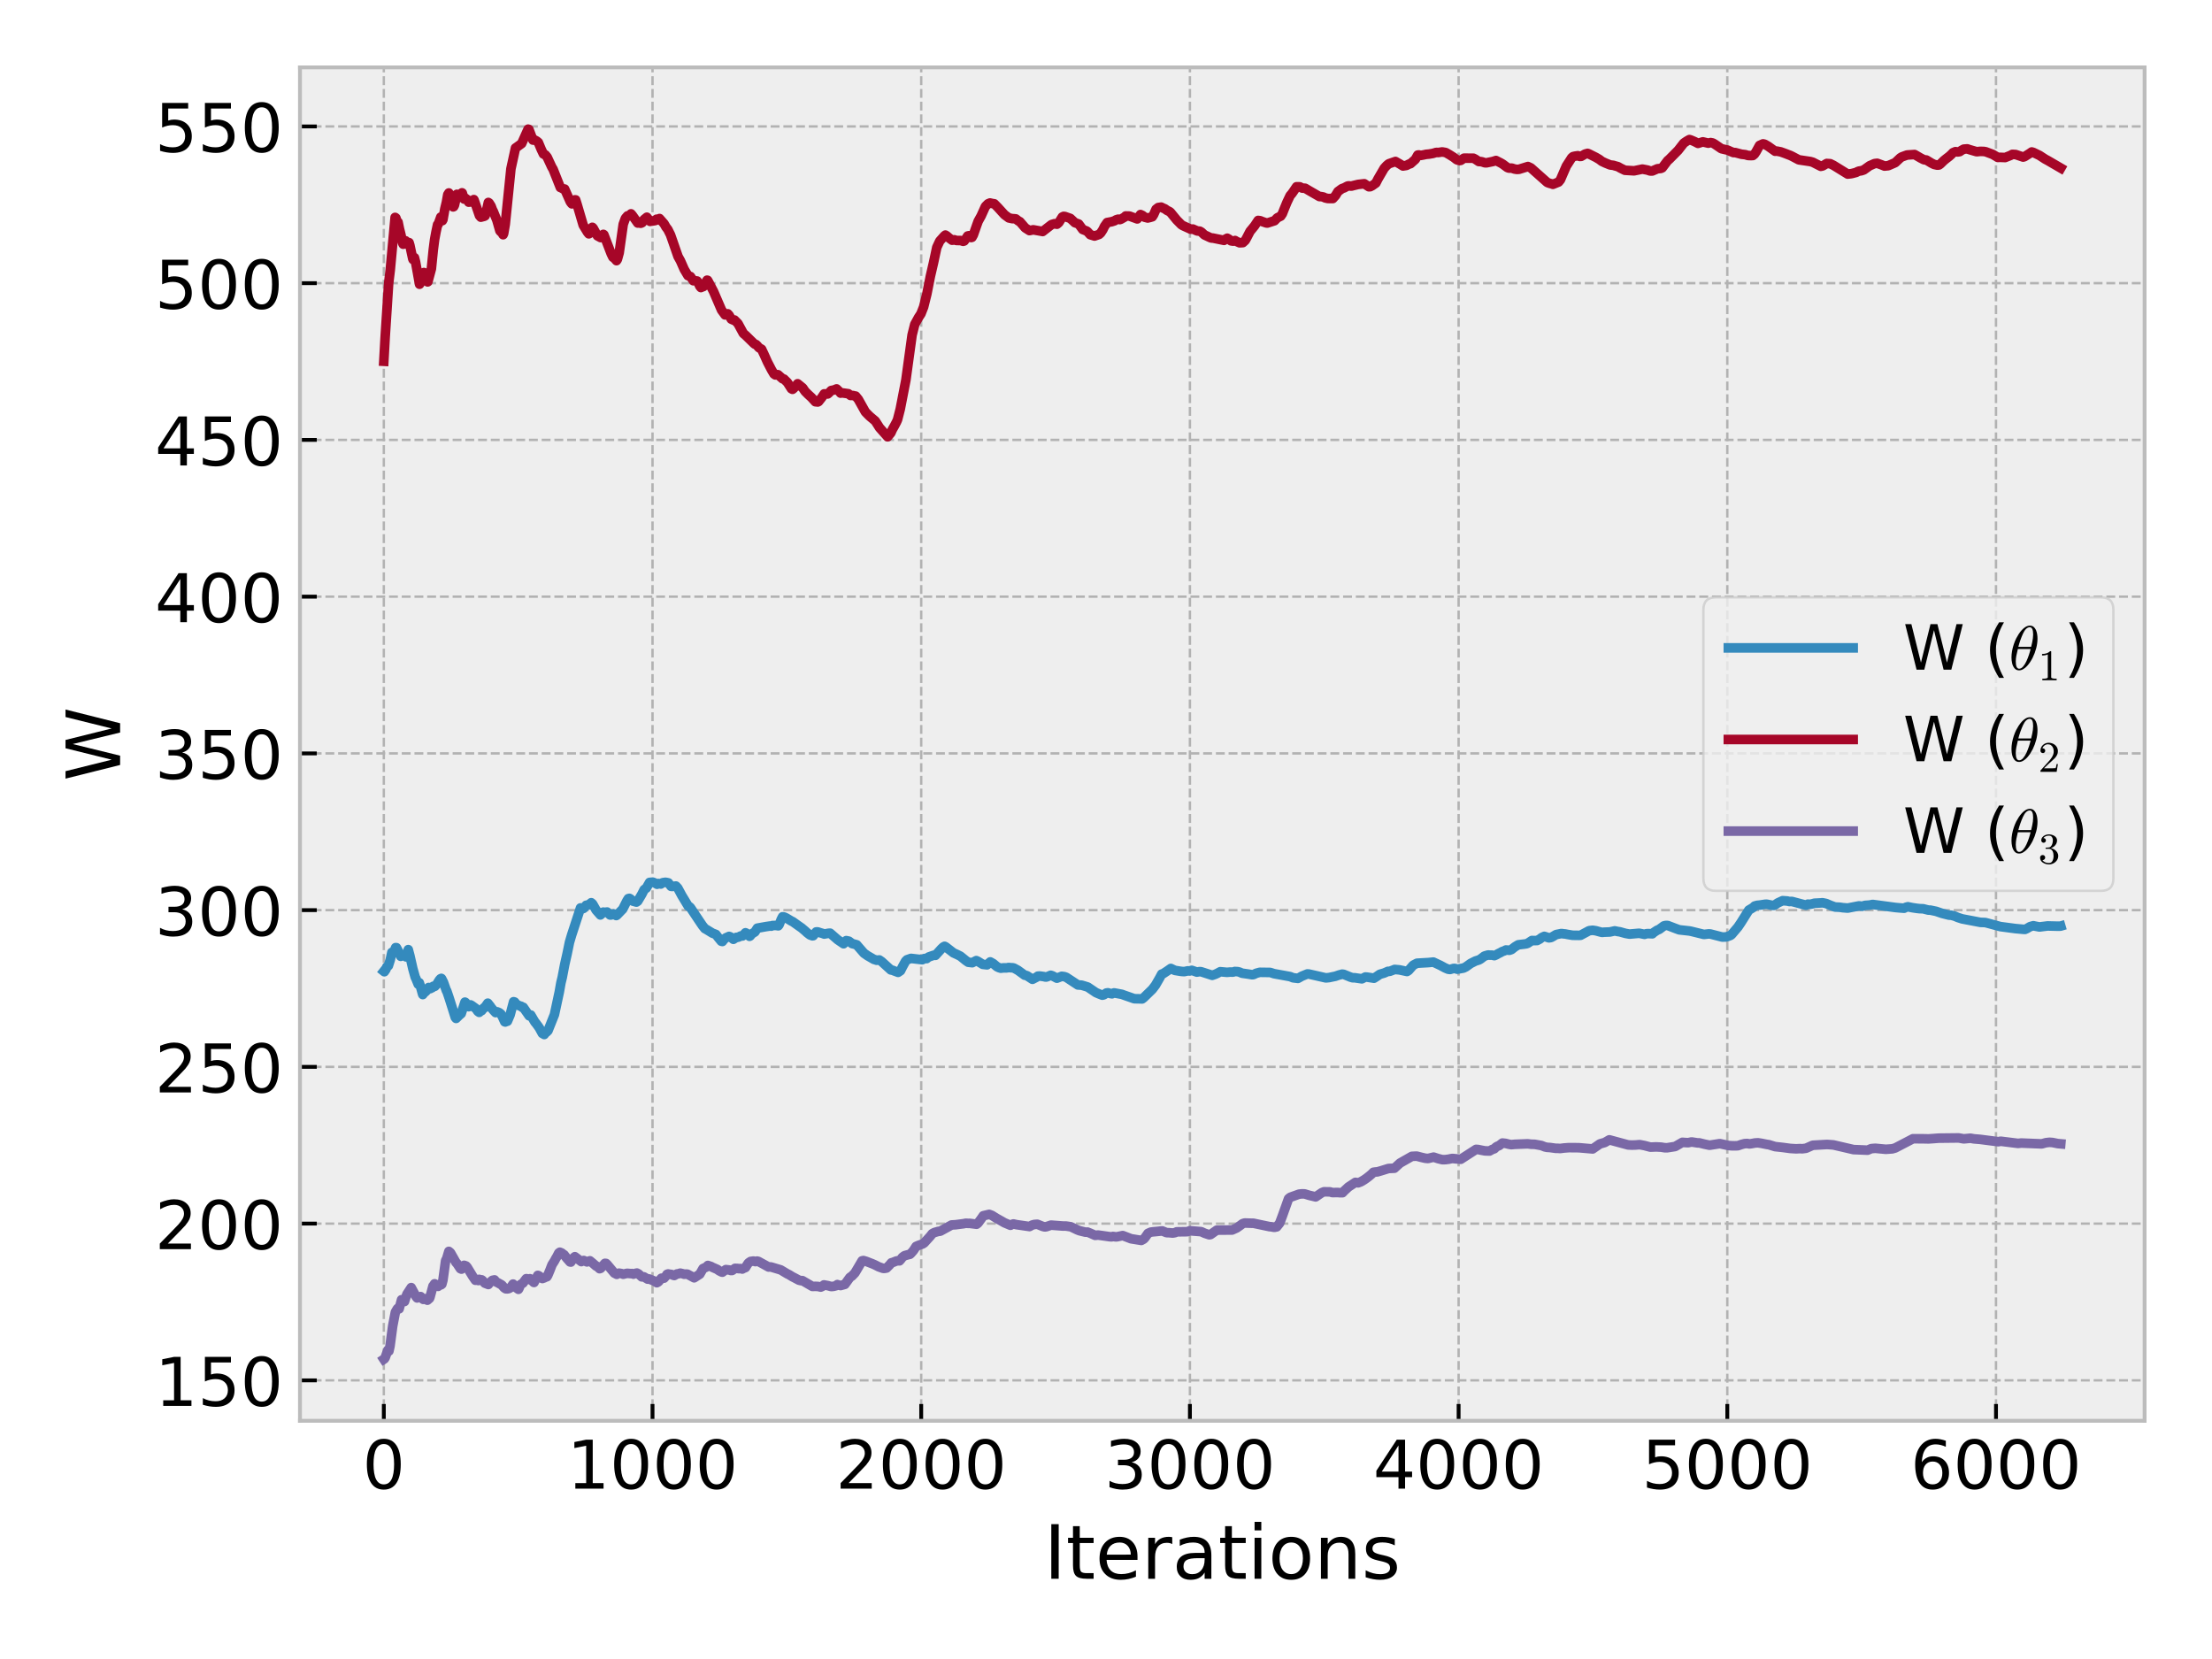 <?xml version="1.0" encoding="utf-8" standalone="no"?>
<!DOCTYPE svg PUBLIC "-//W3C//DTD SVG 1.1//EN"
  "http://www.w3.org/Graphics/SVG/1.1/DTD/svg11.dtd">
<!-- Created with matplotlib (http://matplotlib.org/) -->
<svg height="345.6pt" version="1.1" viewBox="0 0 460.8 345.6" width="460.8pt" xmlns="http://www.w3.org/2000/svg" xmlns:xlink="http://www.w3.org/1999/xlink">
 <defs>
  <style type="text/css">
*{stroke-linecap:butt;stroke-linejoin:round;}
  </style>
 </defs>
 <g id="figure_1">
  <g id="patch_1">
   <path d="M 0 345.6 
L 460.8 345.6 
L 460.8 0 
L 0 0 
z
" style="fill:#ffffff;"/>
  </g>
  <g id="axes_1">
   <g id="patch_2">
    <path d="M 62.49 295.98 
L 446.76 295.98 
L 446.76 14.04 
L 62.49 14.04 
z
" style="fill:#eeeeee;"/>
   </g>
   <g id="matplotlib.axis_1">
    <g id="xtick_1">
     <g id="line2d_1">
      <path clip-path="url(#p3160d2f44e)" d="M 79.957 295.98 
L 79.957 14.04 
" style="fill:none;stroke:#b2b2b2;stroke-dasharray:1.85,0.8;stroke-dashoffset:0;stroke-width:0.5;"/>
     </g>
     <g id="line2d_2">
      <defs>
       <path d="M 0 0 
L 0 -3.5 
" id="maa660be25e" style="stroke:#000000;stroke-width:0.8;"/>
      </defs>
      <g>
       <use style="stroke:#000000;stroke-width:0.8;" x="79.957" xlink:href="#maa660be25e" y="295.98"/>
      </g>
     </g>
     <g id="text_1">
      <!-- 0 -->
      <defs>
       <path d="M 31.781 66.406 
Q 24.172 66.406 20.328 58.906 
Q 16.5 51.422 16.5 36.375 
Q 16.5 21.391 20.328 13.891 
Q 24.172 6.391 31.781 6.391 
Q 39.453 6.391 43.281 13.891 
Q 47.125 21.391 47.125 36.375 
Q 47.125 51.422 43.281 58.906 
Q 39.453 66.406 31.781 66.406 
z
M 31.781 74.219 
Q 44.047 74.219 50.516 64.516 
Q 56.984 54.828 56.984 36.375 
Q 56.984 17.969 50.516 8.266 
Q 44.047 -1.422 31.781 -1.422 
Q 19.531 -1.422 13.062 8.266 
Q 6.594 17.969 6.594 36.375 
Q 6.594 54.828 13.062 64.516 
Q 19.531 74.219 31.781 74.219 
z
" id="DejaVuSans-30"/>
      </defs>
      <g transform="translate(75.503 310.118)scale(0.14 -0.14)">
       <use xlink:href="#DejaVuSans-30"/>
      </g>
     </g>
    </g>
    <g id="xtick_2">
     <g id="line2d_3">
      <path clip-path="url(#p3160d2f44e)" d="M 135.931 295.98 
L 135.931 14.04 
" style="fill:none;stroke:#b2b2b2;stroke-dasharray:1.85,0.8;stroke-dashoffset:0;stroke-width:0.5;"/>
     </g>
     <g id="line2d_4">
      <g>
       <use style="stroke:#000000;stroke-width:0.8;" x="135.931" xlink:href="#maa660be25e" y="295.98"/>
      </g>
     </g>
     <g id="text_2">
      <!-- 1000 -->
      <defs>
       <path d="M 12.406 8.297 
L 28.516 8.297 
L 28.516 63.922 
L 10.984 60.406 
L 10.984 69.391 
L 28.422 72.906 
L 38.281 72.906 
L 38.281 8.297 
L 54.391 8.297 
L 54.391 0 
L 12.406 0 
z
" id="DejaVuSans-31"/>
      </defs>
      <g transform="translate(118.116 310.118)scale(0.14 -0.14)">
       <use xlink:href="#DejaVuSans-31"/>
       <use x="63.623" xlink:href="#DejaVuSans-30"/>
       <use x="127.246" xlink:href="#DejaVuSans-30"/>
       <use x="190.869" xlink:href="#DejaVuSans-30"/>
      </g>
     </g>
    </g>
    <g id="xtick_3">
     <g id="line2d_5">
      <path clip-path="url(#p3160d2f44e)" d="M 191.906 295.98 
L 191.906 14.04 
" style="fill:none;stroke:#b2b2b2;stroke-dasharray:1.85,0.8;stroke-dashoffset:0;stroke-width:0.5;"/>
     </g>
     <g id="line2d_6">
      <g>
       <use style="stroke:#000000;stroke-width:0.8;" x="191.906" xlink:href="#maa660be25e" y="295.98"/>
      </g>
     </g>
     <g id="text_3">
      <!-- 2000 -->
      <defs>
       <path d="M 19.188 8.297 
L 53.609 8.297 
L 53.609 0 
L 7.328 0 
L 7.328 8.297 
Q 12.938 14.109 22.625 23.891 
Q 32.328 33.688 34.812 36.531 
Q 39.547 41.844 41.422 45.531 
Q 43.312 49.219 43.312 52.781 
Q 43.312 58.594 39.234 62.25 
Q 35.156 65.922 28.609 65.922 
Q 23.969 65.922 18.812 64.312 
Q 13.672 62.703 7.812 59.422 
L 7.812 69.391 
Q 13.766 71.781 18.938 73 
Q 24.125 74.219 28.422 74.219 
Q 39.75 74.219 46.484 68.547 
Q 53.219 62.891 53.219 53.422 
Q 53.219 48.922 51.531 44.891 
Q 49.859 40.875 45.406 35.406 
Q 44.188 33.984 37.641 27.219 
Q 31.109 20.453 19.188 8.297 
z
" id="DejaVuSans-32"/>
      </defs>
      <g transform="translate(174.091 310.118)scale(0.14 -0.14)">
       <use xlink:href="#DejaVuSans-32"/>
       <use x="63.623" xlink:href="#DejaVuSans-30"/>
       <use x="127.246" xlink:href="#DejaVuSans-30"/>
       <use x="190.869" xlink:href="#DejaVuSans-30"/>
      </g>
     </g>
    </g>
    <g id="xtick_4">
     <g id="line2d_7">
      <path clip-path="url(#p3160d2f44e)" d="M 247.88 295.98 
L 247.88 14.04 
" style="fill:none;stroke:#b2b2b2;stroke-dasharray:1.85,0.8;stroke-dashoffset:0;stroke-width:0.5;"/>
     </g>
     <g id="line2d_8">
      <g>
       <use style="stroke:#000000;stroke-width:0.8;" x="247.88" xlink:href="#maa660be25e" y="295.98"/>
      </g>
     </g>
     <g id="text_4">
      <!-- 3000 -->
      <defs>
       <path d="M 40.578 39.312 
Q 47.656 37.797 51.625 33 
Q 55.609 28.219 55.609 21.188 
Q 55.609 10.406 48.188 4.484 
Q 40.766 -1.422 27.094 -1.422 
Q 22.516 -1.422 17.656 -0.516 
Q 12.797 0.391 7.625 2.203 
L 7.625 11.719 
Q 11.719 9.328 16.594 8.109 
Q 21.484 6.891 26.812 6.891 
Q 36.078 6.891 40.938 10.547 
Q 45.797 14.203 45.797 21.188 
Q 45.797 27.641 41.281 31.266 
Q 36.766 34.906 28.719 34.906 
L 20.219 34.906 
L 20.219 43.016 
L 29.109 43.016 
Q 36.375 43.016 40.234 45.922 
Q 44.094 48.828 44.094 54.297 
Q 44.094 59.906 40.109 62.906 
Q 36.141 65.922 28.719 65.922 
Q 24.656 65.922 20.016 65.031 
Q 15.375 64.156 9.812 62.312 
L 9.812 71.094 
Q 15.438 72.656 20.344 73.438 
Q 25.25 74.219 29.594 74.219 
Q 40.828 74.219 47.359 69.109 
Q 53.906 64.016 53.906 55.328 
Q 53.906 49.266 50.438 45.094 
Q 46.969 40.922 40.578 39.312 
z
" id="DejaVuSans-33"/>
      </defs>
      <g transform="translate(230.065 310.118)scale(0.14 -0.14)">
       <use xlink:href="#DejaVuSans-33"/>
       <use x="63.623" xlink:href="#DejaVuSans-30"/>
       <use x="127.246" xlink:href="#DejaVuSans-30"/>
       <use x="190.869" xlink:href="#DejaVuSans-30"/>
      </g>
     </g>
    </g>
    <g id="xtick_5">
     <g id="line2d_9">
      <path clip-path="url(#p3160d2f44e)" d="M 303.855 295.98 
L 303.855 14.04 
" style="fill:none;stroke:#b2b2b2;stroke-dasharray:1.85,0.8;stroke-dashoffset:0;stroke-width:0.5;"/>
     </g>
     <g id="line2d_10">
      <g>
       <use style="stroke:#000000;stroke-width:0.8;" x="303.855" xlink:href="#maa660be25e" y="295.98"/>
      </g>
     </g>
     <g id="text_5">
      <!-- 4000 -->
      <defs>
       <path d="M 37.797 64.312 
L 12.891 25.391 
L 37.797 25.391 
z
M 35.203 72.906 
L 47.609 72.906 
L 47.609 25.391 
L 58.016 25.391 
L 58.016 17.188 
L 47.609 17.188 
L 47.609 0 
L 37.797 0 
L 37.797 17.188 
L 4.891 17.188 
L 4.891 26.703 
z
" id="DejaVuSans-34"/>
      </defs>
      <g transform="translate(286.04 310.118)scale(0.14 -0.14)">
       <use xlink:href="#DejaVuSans-34"/>
       <use x="63.623" xlink:href="#DejaVuSans-30"/>
       <use x="127.246" xlink:href="#DejaVuSans-30"/>
       <use x="190.869" xlink:href="#DejaVuSans-30"/>
      </g>
     </g>
    </g>
    <g id="xtick_6">
     <g id="line2d_11">
      <path clip-path="url(#p3160d2f44e)" d="M 359.829 295.98 
L 359.829 14.04 
" style="fill:none;stroke:#b2b2b2;stroke-dasharray:1.85,0.8;stroke-dashoffset:0;stroke-width:0.5;"/>
     </g>
     <g id="line2d_12">
      <g>
       <use style="stroke:#000000;stroke-width:0.8;" x="359.829" xlink:href="#maa660be25e" y="295.98"/>
      </g>
     </g>
     <g id="text_6">
      <!-- 5000 -->
      <defs>
       <path d="M 10.797 72.906 
L 49.516 72.906 
L 49.516 64.594 
L 19.828 64.594 
L 19.828 46.734 
Q 21.969 47.469 24.109 47.828 
Q 26.266 48.188 28.422 48.188 
Q 40.625 48.188 47.75 41.5 
Q 54.891 34.812 54.891 23.391 
Q 54.891 11.625 47.562 5.094 
Q 40.234 -1.422 26.906 -1.422 
Q 22.312 -1.422 17.547 -0.641 
Q 12.797 0.141 7.719 1.703 
L 7.719 11.625 
Q 12.109 9.234 16.797 8.062 
Q 21.484 6.891 26.703 6.891 
Q 35.156 6.891 40.078 11.328 
Q 45.016 15.766 45.016 23.391 
Q 45.016 31 40.078 35.438 
Q 35.156 39.891 26.703 39.891 
Q 22.75 39.891 18.812 39.016 
Q 14.891 38.141 10.797 36.281 
z
" id="DejaVuSans-35"/>
      </defs>
      <g transform="translate(342.014 310.118)scale(0.14 -0.14)">
       <use xlink:href="#DejaVuSans-35"/>
       <use x="63.623" xlink:href="#DejaVuSans-30"/>
       <use x="127.246" xlink:href="#DejaVuSans-30"/>
       <use x="190.869" xlink:href="#DejaVuSans-30"/>
      </g>
     </g>
    </g>
    <g id="xtick_7">
     <g id="line2d_13">
      <path clip-path="url(#p3160d2f44e)" d="M 415.803 295.98 
L 415.803 14.04 
" style="fill:none;stroke:#b2b2b2;stroke-dasharray:1.85,0.8;stroke-dashoffset:0;stroke-width:0.5;"/>
     </g>
     <g id="line2d_14">
      <g>
       <use style="stroke:#000000;stroke-width:0.8;" x="415.803" xlink:href="#maa660be25e" y="295.98"/>
      </g>
     </g>
     <g id="text_7">
      <!-- 6000 -->
      <defs>
       <path d="M 33.016 40.375 
Q 26.375 40.375 22.484 35.828 
Q 18.609 31.297 18.609 23.391 
Q 18.609 15.531 22.484 10.953 
Q 26.375 6.391 33.016 6.391 
Q 39.656 6.391 43.531 10.953 
Q 47.406 15.531 47.406 23.391 
Q 47.406 31.297 43.531 35.828 
Q 39.656 40.375 33.016 40.375 
z
M 52.594 71.297 
L 52.594 62.312 
Q 48.875 64.062 45.094 64.984 
Q 41.312 65.922 37.594 65.922 
Q 27.828 65.922 22.672 59.328 
Q 17.531 52.734 16.797 39.406 
Q 19.672 43.656 24.016 45.922 
Q 28.375 48.188 33.594 48.188 
Q 44.578 48.188 50.953 41.516 
Q 57.328 34.859 57.328 23.391 
Q 57.328 12.156 50.688 5.359 
Q 44.047 -1.422 33.016 -1.422 
Q 20.359 -1.422 13.672 8.266 
Q 6.984 17.969 6.984 36.375 
Q 6.984 53.656 15.188 63.938 
Q 23.391 74.219 37.203 74.219 
Q 40.922 74.219 44.703 73.484 
Q 48.484 72.75 52.594 71.297 
z
" id="DejaVuSans-36"/>
      </defs>
      <g transform="translate(397.988 310.118)scale(0.14 -0.14)">
       <use xlink:href="#DejaVuSans-36"/>
       <use x="63.623" xlink:href="#DejaVuSans-30"/>
       <use x="127.246" xlink:href="#DejaVuSans-30"/>
       <use x="190.869" xlink:href="#DejaVuSans-30"/>
      </g>
     </g>
    </g>
    <g id="text_8">
     <!-- Iterations -->
     <defs>
      <path d="M 9.812 72.906 
L 19.672 72.906 
L 19.672 0 
L 9.812 0 
z
" id="DejaVuSans-49"/>
      <path d="M 18.312 70.219 
L 18.312 54.688 
L 36.812 54.688 
L 36.812 47.703 
L 18.312 47.703 
L 18.312 18.016 
Q 18.312 11.328 20.141 9.422 
Q 21.969 7.516 27.594 7.516 
L 36.812 7.516 
L 36.812 0 
L 27.594 0 
Q 17.188 0 13.234 3.875 
Q 9.281 7.766 9.281 18.016 
L 9.281 47.703 
L 2.688 47.703 
L 2.688 54.688 
L 9.281 54.688 
L 9.281 70.219 
z
" id="DejaVuSans-74"/>
      <path d="M 56.203 29.594 
L 56.203 25.203 
L 14.891 25.203 
Q 15.484 15.922 20.484 11.062 
Q 25.484 6.203 34.422 6.203 
Q 39.594 6.203 44.453 7.469 
Q 49.312 8.734 54.109 11.281 
L 54.109 2.781 
Q 49.266 0.734 44.188 -0.344 
Q 39.109 -1.422 33.891 -1.422 
Q 20.797 -1.422 13.156 6.188 
Q 5.516 13.812 5.516 26.812 
Q 5.516 40.234 12.766 48.109 
Q 20.016 56 32.328 56 
Q 43.359 56 49.781 48.891 
Q 56.203 41.797 56.203 29.594 
z
M 47.219 32.234 
Q 47.125 39.594 43.094 43.984 
Q 39.062 48.391 32.422 48.391 
Q 24.906 48.391 20.391 44.141 
Q 15.875 39.891 15.188 32.172 
z
" id="DejaVuSans-65"/>
      <path d="M 41.109 46.297 
Q 39.594 47.172 37.812 47.578 
Q 36.031 48 33.891 48 
Q 26.266 48 22.188 43.047 
Q 18.109 38.094 18.109 28.812 
L 18.109 0 
L 9.078 0 
L 9.078 54.688 
L 18.109 54.688 
L 18.109 46.188 
Q 20.953 51.172 25.484 53.578 
Q 30.031 56 36.531 56 
Q 37.453 56 38.578 55.875 
Q 39.703 55.766 41.062 55.516 
z
" id="DejaVuSans-72"/>
      <path d="M 34.281 27.484 
Q 23.391 27.484 19.188 25 
Q 14.984 22.516 14.984 16.5 
Q 14.984 11.719 18.141 8.906 
Q 21.297 6.109 26.703 6.109 
Q 34.188 6.109 38.703 11.406 
Q 43.219 16.703 43.219 25.484 
L 43.219 27.484 
z
M 52.203 31.203 
L 52.203 0 
L 43.219 0 
L 43.219 8.297 
Q 40.141 3.328 35.547 0.953 
Q 30.953 -1.422 24.312 -1.422 
Q 15.922 -1.422 10.953 3.297 
Q 6 8.016 6 15.922 
Q 6 25.141 12.172 29.828 
Q 18.359 34.516 30.609 34.516 
L 43.219 34.516 
L 43.219 35.406 
Q 43.219 41.609 39.141 45 
Q 35.062 48.391 27.688 48.391 
Q 23 48.391 18.547 47.266 
Q 14.109 46.141 10.016 43.891 
L 10.016 52.203 
Q 14.938 54.109 19.578 55.047 
Q 24.219 56 28.609 56 
Q 40.484 56 46.344 49.844 
Q 52.203 43.703 52.203 31.203 
z
" id="DejaVuSans-61"/>
      <path d="M 9.422 54.688 
L 18.406 54.688 
L 18.406 0 
L 9.422 0 
z
M 9.422 75.984 
L 18.406 75.984 
L 18.406 64.594 
L 9.422 64.594 
z
" id="DejaVuSans-69"/>
      <path d="M 30.609 48.391 
Q 23.391 48.391 19.188 42.75 
Q 14.984 37.109 14.984 27.297 
Q 14.984 17.484 19.156 11.844 
Q 23.344 6.203 30.609 6.203 
Q 37.797 6.203 41.984 11.859 
Q 46.188 17.531 46.188 27.297 
Q 46.188 37.016 41.984 42.703 
Q 37.797 48.391 30.609 48.391 
z
M 30.609 56 
Q 42.328 56 49.016 48.375 
Q 55.719 40.766 55.719 27.297 
Q 55.719 13.875 49.016 6.219 
Q 42.328 -1.422 30.609 -1.422 
Q 18.844 -1.422 12.172 6.219 
Q 5.516 13.875 5.516 27.297 
Q 5.516 40.766 12.172 48.375 
Q 18.844 56 30.609 56 
z
" id="DejaVuSans-6f"/>
      <path d="M 54.891 33.016 
L 54.891 0 
L 45.906 0 
L 45.906 32.719 
Q 45.906 40.484 42.875 44.328 
Q 39.844 48.188 33.797 48.188 
Q 26.516 48.188 22.312 43.547 
Q 18.109 38.922 18.109 30.906 
L 18.109 0 
L 9.078 0 
L 9.078 54.688 
L 18.109 54.688 
L 18.109 46.188 
Q 21.344 51.125 25.703 53.562 
Q 30.078 56 35.797 56 
Q 45.219 56 50.047 50.172 
Q 54.891 44.344 54.891 33.016 
z
" id="DejaVuSans-6e"/>
      <path d="M 44.281 53.078 
L 44.281 44.578 
Q 40.484 46.531 36.375 47.5 
Q 32.281 48.484 27.875 48.484 
Q 21.188 48.484 17.844 46.438 
Q 14.5 44.391 14.5 40.281 
Q 14.5 37.156 16.891 35.375 
Q 19.281 33.594 26.516 31.984 
L 29.594 31.297 
Q 39.156 29.25 43.188 25.516 
Q 47.219 21.781 47.219 15.094 
Q 47.219 7.469 41.188 3.016 
Q 35.156 -1.422 24.609 -1.422 
Q 20.219 -1.422 15.453 -0.562 
Q 10.688 0.297 5.422 2 
L 5.422 11.281 
Q 10.406 8.688 15.234 7.391 
Q 20.062 6.109 24.812 6.109 
Q 31.156 6.109 34.562 8.281 
Q 37.984 10.453 37.984 14.406 
Q 37.984 18.062 35.516 20.016 
Q 33.062 21.969 24.703 23.781 
L 21.578 24.516 
Q 13.234 26.266 9.516 29.906 
Q 5.812 33.547 5.812 39.891 
Q 5.812 47.609 11.281 51.797 
Q 16.75 56 26.812 56 
Q 31.781 56 36.172 55.266 
Q 40.578 54.547 44.281 53.078 
z
" id="DejaVuSans-73"/>
     </defs>
     <g transform="translate(217.476 328.883)scale(0.156 -0.156)">
      <use xlink:href="#DejaVuSans-49"/>
      <use x="29.492" xlink:href="#DejaVuSans-74"/>
      <use x="68.701" xlink:href="#DejaVuSans-65"/>
      <use x="130.225" xlink:href="#DejaVuSans-72"/>
      <use x="171.338" xlink:href="#DejaVuSans-61"/>
      <use x="232.617" xlink:href="#DejaVuSans-74"/>
      <use x="271.826" xlink:href="#DejaVuSans-69"/>
      <use x="299.609" xlink:href="#DejaVuSans-6f"/>
      <use x="360.791" xlink:href="#DejaVuSans-6e"/>
      <use x="424.17" xlink:href="#DejaVuSans-73"/>
     </g>
    </g>
   </g>
   <g id="matplotlib.axis_2">
    <g id="ytick_1">
     <g id="line2d_15">
      <path clip-path="url(#p3160d2f44e)" d="M 62.49 287.553 
L 446.76 287.553 
" style="fill:none;stroke:#b2b2b2;stroke-dasharray:1.85,0.8;stroke-dashoffset:0;stroke-width:0.5;"/>
     </g>
     <g id="line2d_16">
      <defs>
       <path d="M 0 0 
L 3.5 0 
" id="m78790bc54c" style="stroke:#000000;stroke-width:0.8;"/>
      </defs>
      <g>
       <use style="stroke:#000000;stroke-width:0.8;" x="62.49" xlink:href="#m78790bc54c" y="287.553"/>
      </g>
     </g>
     <g id="text_9">
      <!-- 150 -->
      <g transform="translate(32.267 292.872)scale(0.14 -0.14)">
       <use xlink:href="#DejaVuSans-31"/>
       <use x="63.623" xlink:href="#DejaVuSans-35"/>
       <use x="127.246" xlink:href="#DejaVuSans-30"/>
      </g>
     </g>
    </g>
    <g id="ytick_2">
     <g id="line2d_17">
      <path clip-path="url(#p3160d2f44e)" d="M 62.49 254.901 
L 446.76 254.901 
" style="fill:none;stroke:#b2b2b2;stroke-dasharray:1.85,0.8;stroke-dashoffset:0;stroke-width:0.5;"/>
     </g>
     <g id="line2d_18">
      <g>
       <use style="stroke:#000000;stroke-width:0.8;" x="62.49" xlink:href="#m78790bc54c" y="254.901"/>
      </g>
     </g>
     <g id="text_10">
      <!-- 200 -->
      <g transform="translate(32.267 260.22)scale(0.14 -0.14)">
       <use xlink:href="#DejaVuSans-32"/>
       <use x="63.623" xlink:href="#DejaVuSans-30"/>
       <use x="127.246" xlink:href="#DejaVuSans-30"/>
      </g>
     </g>
    </g>
    <g id="ytick_3">
     <g id="line2d_19">
      <path clip-path="url(#p3160d2f44e)" d="M 62.49 222.249 
L 446.76 222.249 
" style="fill:none;stroke:#b2b2b2;stroke-dasharray:1.85,0.8;stroke-dashoffset:0;stroke-width:0.5;"/>
     </g>
     <g id="line2d_20">
      <g>
       <use style="stroke:#000000;stroke-width:0.8;" x="62.49" xlink:href="#m78790bc54c" y="222.249"/>
      </g>
     </g>
     <g id="text_11">
      <!-- 250 -->
      <g transform="translate(32.267 227.568)scale(0.14 -0.14)">
       <use xlink:href="#DejaVuSans-32"/>
       <use x="63.623" xlink:href="#DejaVuSans-35"/>
       <use x="127.246" xlink:href="#DejaVuSans-30"/>
      </g>
     </g>
    </g>
    <g id="ytick_4">
     <g id="line2d_21">
      <path clip-path="url(#p3160d2f44e)" d="M 62.49 189.597 
L 446.76 189.597 
" style="fill:none;stroke:#b2b2b2;stroke-dasharray:1.85,0.8;stroke-dashoffset:0;stroke-width:0.5;"/>
     </g>
     <g id="line2d_22">
      <g>
       <use style="stroke:#000000;stroke-width:0.8;" x="62.49" xlink:href="#m78790bc54c" y="189.597"/>
      </g>
     </g>
     <g id="text_12">
      <!-- 300 -->
      <g transform="translate(32.267 194.916)scale(0.14 -0.14)">
       <use xlink:href="#DejaVuSans-33"/>
       <use x="63.623" xlink:href="#DejaVuSans-30"/>
       <use x="127.246" xlink:href="#DejaVuSans-30"/>
      </g>
     </g>
    </g>
    <g id="ytick_5">
     <g id="line2d_23">
      <path clip-path="url(#p3160d2f44e)" d="M 62.49 156.945 
L 446.76 156.945 
" style="fill:none;stroke:#b2b2b2;stroke-dasharray:1.85,0.8;stroke-dashoffset:0;stroke-width:0.5;"/>
     </g>
     <g id="line2d_24">
      <g>
       <use style="stroke:#000000;stroke-width:0.8;" x="62.49" xlink:href="#m78790bc54c" y="156.945"/>
      </g>
     </g>
     <g id="text_13">
      <!-- 350 -->
      <g transform="translate(32.267 162.263)scale(0.14 -0.14)">
       <use xlink:href="#DejaVuSans-33"/>
       <use x="63.623" xlink:href="#DejaVuSans-35"/>
       <use x="127.246" xlink:href="#DejaVuSans-30"/>
      </g>
     </g>
    </g>
    <g id="ytick_6">
     <g id="line2d_25">
      <path clip-path="url(#p3160d2f44e)" d="M 62.49 124.293 
L 446.76 124.293 
" style="fill:none;stroke:#b2b2b2;stroke-dasharray:1.85,0.8;stroke-dashoffset:0;stroke-width:0.5;"/>
     </g>
     <g id="line2d_26">
      <g>
       <use style="stroke:#000000;stroke-width:0.8;" x="62.49" xlink:href="#m78790bc54c" y="124.293"/>
      </g>
     </g>
     <g id="text_14">
      <!-- 400 -->
      <g transform="translate(32.267 129.611)scale(0.14 -0.14)">
       <use xlink:href="#DejaVuSans-34"/>
       <use x="63.623" xlink:href="#DejaVuSans-30"/>
       <use x="127.246" xlink:href="#DejaVuSans-30"/>
      </g>
     </g>
    </g>
    <g id="ytick_7">
     <g id="line2d_27">
      <path clip-path="url(#p3160d2f44e)" d="M 62.49 91.641 
L 446.76 91.641 
" style="fill:none;stroke:#b2b2b2;stroke-dasharray:1.85,0.8;stroke-dashoffset:0;stroke-width:0.5;"/>
     </g>
     <g id="line2d_28">
      <g>
       <use style="stroke:#000000;stroke-width:0.8;" x="62.49" xlink:href="#m78790bc54c" y="91.641"/>
      </g>
     </g>
     <g id="text_15">
      <!-- 450 -->
      <g transform="translate(32.267 96.959)scale(0.14 -0.14)">
       <use xlink:href="#DejaVuSans-34"/>
       <use x="63.623" xlink:href="#DejaVuSans-35"/>
       <use x="127.246" xlink:href="#DejaVuSans-30"/>
      </g>
     </g>
    </g>
    <g id="ytick_8">
     <g id="line2d_29">
      <path clip-path="url(#p3160d2f44e)" d="M 62.49 58.989 
L 446.76 58.989 
" style="fill:none;stroke:#b2b2b2;stroke-dasharray:1.85,0.8;stroke-dashoffset:0;stroke-width:0.5;"/>
     </g>
     <g id="line2d_30">
      <g>
       <use style="stroke:#000000;stroke-width:0.8;" x="62.49" xlink:href="#m78790bc54c" y="58.989"/>
      </g>
     </g>
     <g id="text_16">
      <!-- 500 -->
      <g transform="translate(32.267 64.307)scale(0.14 -0.14)">
       <use xlink:href="#DejaVuSans-35"/>
       <use x="63.623" xlink:href="#DejaVuSans-30"/>
       <use x="127.246" xlink:href="#DejaVuSans-30"/>
      </g>
     </g>
    </g>
    <g id="ytick_9">
     <g id="line2d_31">
      <path clip-path="url(#p3160d2f44e)" d="M 62.49 26.337 
L 446.76 26.337 
" style="fill:none;stroke:#b2b2b2;stroke-dasharray:1.85,0.8;stroke-dashoffset:0;stroke-width:0.5;"/>
     </g>
     <g id="line2d_32">
      <g>
       <use style="stroke:#000000;stroke-width:0.8;" x="62.49" xlink:href="#m78790bc54c" y="26.337"/>
      </g>
     </g>
     <g id="text_17">
      <!-- 550 -->
      <g transform="translate(32.267 31.655)scale(0.14 -0.14)">
       <use xlink:href="#DejaVuSans-35"/>
       <use x="63.623" xlink:href="#DejaVuSans-35"/>
       <use x="127.246" xlink:href="#DejaVuSans-30"/>
      </g>
     </g>
    </g>
    <g id="text_18">
     <!-- W -->
     <defs>
      <path d="M 3.328 72.906 
L 13.281 72.906 
L 28.609 11.281 
L 43.891 72.906 
L 54.984 72.906 
L 70.312 11.281 
L 85.594 72.906 
L 95.609 72.906 
L 77.297 0 
L 64.891 0 
L 49.516 63.281 
L 33.984 0 
L 21.578 0 
z
" id="DejaVuSans-57"/>
     </defs>
     <g transform="translate(25.023 162.722)rotate(-90)scale(0.156 -0.156)">
      <use xlink:href="#DejaVuSans-57"/>
     </g>
    </g>
   </g>
   <g id="line2d_33">
    <path clip-path="url(#p3160d2f44e)" d="M 79.957 202.339 
L 80.069 202.428 
L 80.405 201.933 
L 80.573 201.418 
L 80.908 201.181 
L 81.3 199.938 
L 81.412 199.437 
L 81.636 198.395 
L 81.86 198.57 
L 81.916 198.482 
L 82.084 198.37 
L 82.252 197.802 
L 82.42 197.406 
L 82.588 197.418 
L 82.979 198.153 
L 83.483 199.22 
L 83.763 199.005 
L 83.931 199.085 
L 84.099 198.87 
L 84.491 199.187 
L 84.603 199.34 
L 85.05 197.826 
L 85.386 199.092 
L 86.002 201.798 
L 86.506 203.596 
L 86.618 203.79 
L 87.122 205.036 
L 87.178 205.012 
L 87.345 204.72 
L 87.569 205.412 
L 88.017 207.04 
L 88.073 207.184 
L 88.129 207.098 
L 88.521 206.594 
L 88.577 206.65 
L 89.025 206.203 
L 89.305 205.712 
L 89.528 205.814 
L 89.64 205.948 
L 89.696 205.901 
L 90.032 205.75 
L 90.256 205.462 
L 90.312 205.535 
L 90.592 205.467 
L 90.984 205.034 
L 91.544 204.145 
L 91.767 203.892 
L 91.823 203.952 
L 91.879 203.894 
L 91.935 203.815 
L 91.991 203.859 
L 92.383 204.634 
L 92.999 206.385 
L 93.055 206.393 
L 93.559 207.878 
L 94.846 211.951 
L 95.014 212.153 
L 95.63 211.545 
L 96.077 211.152 
L 96.861 208.762 
L 96.973 208.828 
L 97.645 209.714 
L 97.701 209.667 
L 98.037 209.336 
L 98.26 209.468 
L 99.156 210.112 
L 99.548 210.694 
L 99.828 210.892 
L 100.052 210.666 
L 100.332 210.539 
L 100.779 209.96 
L 100.947 209.925 
L 101.619 208.977 
L 102.123 209.606 
L 102.347 209.949 
L 102.794 210.462 
L 103.242 210.944 
L 103.578 210.781 
L 104.026 210.972 
L 104.362 211.239 
L 104.698 211.885 
L 105.145 212.859 
L 105.257 212.896 
L 105.649 212.726 
L 105.705 212.737 
L 106.265 211.417 
L 106.992 208.676 
L 107.216 208.743 
L 107.608 209.261 
L 108.28 209.55 
L 108.56 209.623 
L 108.728 209.797 
L 108.896 209.913 
L 109.008 209.838 
L 110.239 211.613 
L 110.407 211.566 
L 110.575 211.448 
L 111.135 212.412 
L 111.47 212.966 
L 111.582 213.072 
L 112.142 213.831 
L 112.366 214.161 
L 112.982 215.283 
L 113.15 215.364 
L 113.374 215.508 
L 113.597 215.191 
L 113.877 214.992 
L 114.157 214.709 
L 115.501 211.352 
L 116.508 206.661 
L 116.844 204.757 
L 117.124 203.605 
L 117.628 200.966 
L 118.131 198.741 
L 118.635 196.294 
L 119.083 194.777 
L 120.93 189.138 
L 121.154 189.273 
L 121.322 189.254 
L 121.49 189.268 
L 121.602 189.209 
L 122.106 188.586 
L 122.497 188.541 
L 122.665 188.404 
L 122.777 188.422 
L 123.169 188.051 
L 123.449 188.304 
L 124.177 189.583 
L 125.072 190.6 
L 125.296 190.406 
L 125.688 190.004 
L 125.968 190.068 
L 126.472 189.989 
L 127.087 190.605 
L 127.311 190.601 
L 127.535 190.436 
L 127.871 190.39 
L 128.375 190.723 
L 128.543 190.609 
L 129.55 189.562 
L 129.718 189.403 
L 130.614 187.627 
L 130.894 187.193 
L 131.117 187.146 
L 131.285 187.229 
L 131.845 187.717 
L 132.573 187.919 
L 132.853 187.726 
L 133.692 186.309 
L 134.196 185.327 
L 134.42 185.156 
L 134.644 185.006 
L 135.316 183.823 
L 135.987 183.773 
L 136.155 183.831 
L 136.547 184.004 
L 136.883 184.206 
L 137.163 184.05 
L 137.666 184.158 
L 137.834 183.989 
L 138.058 183.879 
L 138.618 183.799 
L 138.842 183.832 
L 139.234 183.914 
L 139.458 184.224 
L 139.793 184.642 
L 140.017 184.67 
L 140.801 184.578 
L 141.193 184.991 
L 142.032 186.549 
L 142.872 187.932 
L 143.376 188.771 
L 143.6 188.861 
L 143.824 189.073 
L 145.671 191.838 
L 146.342 192.83 
L 146.846 193.455 
L 147.126 193.6 
L 148.414 194.389 
L 149.141 194.664 
L 149.589 195.259 
L 150.261 196.076 
L 150.485 196.129 
L 150.764 195.766 
L 151.156 195.389 
L 151.884 195.069 
L 152.164 195.174 
L 152.78 195.67 
L 153.395 195.27 
L 153.675 195.258 
L 153.899 195.187 
L 154.291 194.986 
L 154.683 194.975 
L 155.298 194.315 
L 155.522 194.424 
L 156.138 195.052 
L 156.25 194.993 
L 156.642 194.52 
L 157.257 194.144 
L 157.481 193.793 
L 157.761 193.355 
L 159.44 193.053 
L 159.608 193.025 
L 160.392 192.909 
L 160.672 192.934 
L 160.896 192.811 
L 161.623 192.788 
L 162.127 192.864 
L 162.295 192.652 
L 162.743 191.535 
L 163.023 190.989 
L 163.359 191.024 
L 163.807 191.239 
L 164.926 191.911 
L 165.094 191.964 
L 166.325 192.841 
L 166.997 193.31 
L 167.277 193.55 
L 167.781 193.975 
L 168.117 194.294 
L 168.732 194.765 
L 169.236 194.945 
L 169.404 194.923 
L 169.684 194.571 
L 170.02 194.141 
L 170.3 194.122 
L 171.027 194.354 
L 171.307 194.43 
L 171.699 194.579 
L 172.594 194.417 
L 172.93 194.398 
L 174.498 195.761 
L 175.729 196.6 
L 175.953 196.351 
L 176.289 195.947 
L 176.849 196.067 
L 177.52 196.571 
L 177.8 196.636 
L 178.472 196.823 
L 178.92 197.347 
L 179.983 198.569 
L 180.711 199.079 
L 182.054 199.859 
L 182.334 199.937 
L 182.614 200.034 
L 183.174 199.974 
L 183.677 200.323 
L 185.581 202.055 
L 185.916 202.108 
L 186.196 202.224 
L 187.092 202.559 
L 187.596 202.215 
L 188.043 201.327 
L 188.659 200.216 
L 188.939 199.939 
L 189.779 199.652 
L 192.13 199.926 
L 192.577 199.679 
L 193.025 199.696 
L 193.417 199.376 
L 194.536 198.985 
L 194.872 199.014 
L 196.104 197.652 
L 196.496 197.28 
L 196.775 197.132 
L 196.999 197.243 
L 198.623 198.499 
L 199.126 198.728 
L 199.406 198.854 
L 200.078 199.194 
L 201.197 200.103 
L 201.701 200.451 
L 202.541 200.549 
L 203.38 200.109 
L 203.716 200.265 
L 204.724 200.89 
L 205.619 200.993 
L 206.291 200.379 
L 206.907 200.731 
L 207.69 201.381 
L 208.082 201.572 
L 208.474 201.691 
L 209.09 201.623 
L 209.762 201.623 
L 210.097 201.547 
L 210.713 201.607 
L 210.937 201.602 
L 211.217 201.669 
L 212.056 202.128 
L 213.456 203.147 
L 213.904 203.239 
L 215.079 204.006 
L 215.919 203.569 
L 216.199 203.352 
L 216.59 203.324 
L 217.43 203.44 
L 217.822 203.538 
L 218.046 203.513 
L 218.885 203.17 
L 219.221 203.278 
L 220.173 203.775 
L 221.18 203.381 
L 221.74 203.456 
L 222.132 203.596 
L 224.539 205.18 
L 225.322 205.231 
L 226.274 205.515 
L 226.61 205.625 
L 228.289 206.764 
L 228.849 207.01 
L 229.632 207.315 
L 229.968 207.229 
L 230.472 206.867 
L 230.808 206.817 
L 231.256 206.96 
L 231.648 207.028 
L 231.871 206.907 
L 232.095 206.837 
L 233.719 207.139 
L 234.222 207.329 
L 236.293 208.052 
L 237.245 208.072 
L 237.917 208.093 
L 238.252 207.842 
L 240.044 206.1 
L 240.715 205.218 
L 241.611 203.663 
L 242.003 202.925 
L 242.339 202.811 
L 243.178 202.254 
L 243.906 201.745 
L 244.746 202.149 
L 245.921 202.338 
L 246.201 202.373 
L 246.705 202.404 
L 247.432 202.249 
L 247.824 202.267 
L 248.272 202.134 
L 249.335 202.509 
L 249.839 202.413 
L 250.175 202.417 
L 252.526 203.177 
L 253.198 202.945 
L 253.645 202.731 
L 254.205 202.426 
L 255.101 202.508 
L 255.605 202.555 
L 256.332 202.492 
L 256.836 202.516 
L 257.228 202.379 
L 257.844 202.411 
L 258.235 202.513 
L 258.739 202.736 
L 259.971 202.908 
L 260.866 203.058 
L 261.146 203.014 
L 261.706 202.749 
L 262.433 202.552 
L 264.616 202.579 
L 265.4 202.835 
L 268.759 203.444 
L 269.374 203.691 
L 270.382 203.815 
L 270.774 203.603 
L 271.165 203.374 
L 272.341 202.895 
L 272.621 202.904 
L 273.908 203.192 
L 276.203 203.713 
L 276.875 203.645 
L 277.491 203.512 
L 278.162 203.379 
L 279.002 203.09 
L 279.282 203.036 
L 279.562 202.937 
L 279.897 202.967 
L 281.353 203.559 
L 281.801 203.689 
L 282.192 203.684 
L 283.704 203.907 
L 284.431 203.531 
L 284.767 203.549 
L 286.223 203.78 
L 286.726 203.46 
L 287.454 202.959 
L 288.35 202.7 
L 289.133 202.35 
L 289.469 202.357 
L 290.085 202.132 
L 290.533 201.949 
L 291.54 202.043 
L 293.107 202.378 
L 293.443 202.157 
L 294.395 201.071 
L 295.178 200.661 
L 296.242 200.594 
L 297.529 200.525 
L 298.593 200.419 
L 300.104 201.13 
L 301 201.619 
L 301.672 201.905 
L 302.063 201.955 
L 302.847 201.734 
L 303.127 201.758 
L 303.575 201.9 
L 304.862 201.666 
L 305.366 201.42 
L 306.373 200.7 
L 307.381 200.194 
L 308.053 199.985 
L 308.276 199.876 
L 308.556 199.687 
L 309.228 199.169 
L 310.012 198.938 
L 310.348 198.97 
L 310.795 198.966 
L 311.299 199.079 
L 311.691 198.91 
L 312.139 198.648 
L 312.587 198.432 
L 312.922 198.234 
L 313.37 198.079 
L 313.706 197.901 
L 314.434 197.958 
L 314.881 197.806 
L 315.217 197.529 
L 315.609 197.224 
L 316.281 196.82 
L 317.624 196.658 
L 317.96 196.604 
L 318.24 196.51 
L 319.136 195.921 
L 319.583 195.942 
L 320.199 195.929 
L 320.759 195.63 
L 321.151 195.32 
L 321.71 195.06 
L 322.046 195.164 
L 322.662 195.37 
L 323.11 195.302 
L 323.558 195.058 
L 324.173 194.689 
L 325.293 194.465 
L 325.629 194.526 
L 326.076 194.564 
L 326.58 194.664 
L 327.588 194.835 
L 328.875 194.853 
L 329.267 194.835 
L 331.058 193.873 
L 331.786 193.793 
L 332.457 193.895 
L 333.185 194.096 
L 333.745 194.239 
L 334.137 194.192 
L 335.368 194.146 
L 336.376 193.92 
L 337.047 194.057 
L 337.439 194.111 
L 338.615 194.442 
L 339.454 194.592 
L 341.469 194.416 
L 342.589 194.642 
L 342.981 194.507 
L 343.372 194.488 
L 344.212 194.527 
L 344.492 194.26 
L 345.164 193.813 
L 345.667 193.588 
L 346.619 192.884 
L 346.955 192.797 
L 347.403 192.791 
L 349.082 193.433 
L 349.81 193.699 
L 351.937 193.934 
L 352.328 194.011 
L 354.959 194.661 
L 355.967 194.546 
L 356.303 194.569 
L 358.765 195.201 
L 359.437 195.191 
L 359.829 195.117 
L 360.501 194.858 
L 360.725 194.683 
L 362.068 193.093 
L 362.684 192.178 
L 364.307 189.592 
L 364.643 189.397 
L 365.202 189.058 
L 365.538 188.741 
L 366.042 188.6 
L 366.658 188.539 
L 367.721 188.376 
L 368.057 188.366 
L 369.065 188.579 
L 369.512 188.613 
L 369.848 188.442 
L 370.352 188.094 
L 371.36 187.628 
L 372.311 187.693 
L 372.759 187.805 
L 373.263 187.781 
L 376.229 188.57 
L 376.621 188.349 
L 377.013 188.39 
L 377.517 188.291 
L 377.965 188.159 
L 379.308 188.091 
L 379.644 188.054 
L 380.428 188.218 
L 381.323 188.603 
L 382.275 188.95 
L 383.226 188.991 
L 383.898 189.09 
L 384.905 189.169 
L 387.312 188.704 
L 387.872 188.802 
L 388.208 188.7 
L 388.544 188.609 
L 389.495 188.542 
L 390.111 188.414 
L 394.869 189.052 
L 395.765 189.13 
L 396.66 189.199 
L 397.052 188.998 
L 397.444 188.897 
L 398.339 189.08 
L 398.843 189.158 
L 399.235 189.215 
L 399.851 189.289 
L 400.634 189.314 
L 401.698 189.586 
L 402.146 189.6 
L 403.321 189.846 
L 404.552 190.267 
L 406.008 190.635 
L 406.456 190.655 
L 407.183 190.844 
L 407.855 191.128 
L 408.751 191.42 
L 412.557 192.146 
L 413.564 192.181 
L 414.18 192.34 
L 416.699 193.024 
L 419.834 193.441 
L 421.569 193.599 
L 421.849 193.608 
L 422.24 193.43 
L 422.912 193.032 
L 423.584 192.847 
L 424.032 192.945 
L 424.871 193.105 
L 425.319 193.042 
L 426.55 192.89 
L 428.733 192.945 
L 429.237 192.933 
L 429.293 192.916 
L 429.293 192.916 
" style="fill:none;stroke:#348abd;stroke-linecap:square;stroke-width:2;"/>
   </g>
   <g id="line2d_34">
    <path clip-path="url(#p3160d2f44e)" d="M 79.957 75.264 
L 80.237 70.215 
L 80.964 59.019 
L 81.3 56.218 
L 82.308 45.288 
L 82.476 45.408 
L 82.7 46.094 
L 82.923 46.275 
L 83.203 47.64 
L 83.427 48.531 
L 83.539 48.999 
L 83.875 50.639 
L 83.987 50.873 
L 84.043 50.84 
L 84.211 50.828 
L 84.491 50.163 
L 84.771 50.462 
L 84.883 50.865 
L 84.939 50.819 
L 85.106 50.783 
L 85.218 50.541 
L 85.386 51.108 
L 85.722 52.693 
L 86.002 53.985 
L 86.058 54.072 
L 86.338 53.672 
L 86.562 54.544 
L 87.401 59.211 
L 87.513 59.066 
L 88.073 57.269 
L 88.297 56.776 
L 88.353 56.788 
L 89.081 58.725 
L 89.137 58.693 
L 89.864 55.99 
L 90.256 52.08 
L 90.536 49.898 
L 90.816 48.379 
L 91.152 46.798 
L 91.264 46.774 
L 91.823 45.219 
L 91.935 45.379 
L 92.159 45.962 
L 92.215 45.773 
L 92.271 45.756 
L 92.663 43.525 
L 92.999 42.12 
L 93.279 40.544 
L 93.503 40.198 
L 93.615 40.421 
L 94.398 43.096 
L 94.51 43.054 
L 94.678 42.726 
L 95.182 40.478 
L 95.63 40.799 
L 95.798 41.116 
L 96.245 40.167 
L 96.301 40.203 
L 96.581 41.178 
L 96.693 41.47 
L 96.749 41.447 
L 96.861 41.226 
L 96.917 41.278 
L 97.309 41.571 
L 97.645 42.116 
L 97.869 41.797 
L 98.093 42.084 
L 98.149 42.091 
L 98.316 41.982 
L 98.708 41.579 
L 98.764 41.677 
L 99.156 42.807 
L 99.884 44.923 
L 100.164 45.243 
L 100.891 45.057 
L 101.059 44.95 
L 101.227 44.406 
L 101.731 42.177 
L 101.899 42.297 
L 102.291 42.917 
L 102.626 43.813 
L 102.738 43.974 
L 103.522 45.919 
L 104.138 48.077 
L 104.306 48.277 
L 104.418 48.253 
L 104.809 48.898 
L 104.921 48.652 
L 105.257 46.697 
L 105.593 43.413 
L 106.433 35.173 
L 107.384 30.831 
L 107.664 30.641 
L 108.672 29.901 
L 110.015 26.905 
L 110.183 26.963 
L 111.023 29.181 
L 111.079 29.099 
L 111.191 29.051 
L 111.806 29.391 
L 112.142 29.669 
L 112.758 31.142 
L 113.206 32.078 
L 113.374 32.152 
L 113.597 32.258 
L 113.989 32.736 
L 114.941 34.787 
L 115.221 35.256 
L 116.732 39.059 
L 116.844 39.075 
L 117.292 39.339 
L 117.628 39.379 
L 118.803 42.029 
L 118.971 42.27 
L 119.139 42.467 
L 119.419 42.149 
L 119.531 41.977 
L 119.755 41.635 
L 119.923 41.641 
L 120.202 42.516 
L 121.49 46.9 
L 122.385 48.374 
L 122.665 48.712 
L 122.777 48.656 
L 123.113 47.904 
L 123.393 47.352 
L 123.561 47.51 
L 124.177 48.637 
L 124.456 49.129 
L 125.128 49.492 
L 125.352 49.252 
L 125.688 48.822 
L 125.8 48.895 
L 127.311 52.835 
L 127.647 53.532 
L 127.703 53.61 
L 127.759 53.528 
L 127.871 53.525 
L 128.151 53.976 
L 128.431 54.298 
L 128.599 54.066 
L 128.99 52.659 
L 129.83 46.722 
L 130.278 45.479 
L 130.726 44.964 
L 131.061 44.968 
L 131.453 44.545 
L 131.733 44.867 
L 132.853 46.459 
L 133.077 46.433 
L 133.468 46.507 
L 133.692 46.435 
L 133.804 46.352 
L 134.14 45.753 
L 134.756 45.25 
L 135.092 45.671 
L 135.427 46.117 
L 135.595 46.085 
L 135.931 46.038 
L 136.491 45.947 
L 136.603 45.794 
L 136.771 45.668 
L 136.995 45.815 
L 137.387 45.524 
L 138.338 46.61 
L 138.73 47.288 
L 139.122 47.807 
L 139.682 48.932 
L 141.249 53.431 
L 141.753 54.338 
L 142.536 56.112 
L 143.04 56.958 
L 143.32 57.424 
L 143.824 57.603 
L 144.271 58.246 
L 144.439 58.48 
L 144.663 58.451 
L 144.943 58.511 
L 145.223 58.538 
L 145.391 58.783 
L 145.783 59.618 
L 146.007 59.899 
L 146.119 59.851 
L 146.342 59.752 
L 146.51 59.706 
L 147.294 58.366 
L 147.406 58.391 
L 147.574 58.685 
L 148.637 60.706 
L 150.317 64.605 
L 151.044 65.598 
L 151.324 65.472 
L 151.604 65.37 
L 151.884 65.67 
L 152.332 66.477 
L 152.78 66.682 
L 153.003 66.66 
L 153.731 67.39 
L 154.851 69.451 
L 155.354 69.886 
L 157.034 71.53 
L 157.257 71.705 
L 157.481 71.76 
L 157.705 71.971 
L 158.097 72.424 
L 158.657 72.756 
L 159.217 73.946 
L 159.888 75.44 
L 160.728 77.056 
L 161.232 77.902 
L 161.512 78.102 
L 161.847 78.03 
L 162.071 78.06 
L 163.023 78.901 
L 163.303 78.955 
L 164.03 79.672 
L 164.87 80.982 
L 165.094 81.104 
L 165.318 80.922 
L 165.934 80.22 
L 166.157 79.94 
L 167.221 80.804 
L 167.725 81.534 
L 168.34 82.155 
L 169.012 82.769 
L 169.852 83.687 
L 170.356 83.739 
L 170.523 83.652 
L 170.803 83.301 
L 171.195 82.802 
L 171.699 82.047 
L 172.035 82.073 
L 172.427 82.064 
L 172.65 81.879 
L 173.154 81.35 
L 173.714 81.245 
L 174.274 81.015 
L 174.722 81.441 
L 175.113 81.897 
L 175.337 81.828 
L 176.737 82.024 
L 177.184 82.381 
L 177.52 82.379 
L 177.744 82.406 
L 178.08 82.492 
L 178.248 82.509 
L 178.808 83.196 
L 180.263 85.791 
L 180.711 86.26 
L 181.103 86.652 
L 181.382 86.897 
L 182.334 87.697 
L 183.23 89.098 
L 184.909 90.995 
L 185.581 90.185 
L 185.916 89.44 
L 186.308 88.755 
L 186.756 87.918 
L 186.98 87.402 
L 187.54 85.213 
L 188.715 79.166 
L 190.003 69.798 
L 190.562 67.568 
L 191.346 66.139 
L 191.85 65.364 
L 192.409 63.945 
L 193.081 61.245 
L 193.809 57.57 
L 194.48 54.675 
L 195.152 51.531 
L 195.768 50.218 
L 196.719 49.153 
L 196.943 48.973 
L 197.223 49.147 
L 197.727 49.58 
L 198.343 50.042 
L 198.623 50.005 
L 198.791 49.949 
L 199.238 50.095 
L 200.134 50.107 
L 200.638 50.267 
L 200.862 50.199 
L 201.197 49.749 
L 201.589 49.157 
L 201.869 49.101 
L 202.093 49.314 
L 202.317 49.483 
L 202.485 49.435 
L 202.765 48.934 
L 203.492 46.865 
L 203.772 46.09 
L 204.388 44.983 
L 205.284 42.998 
L 205.843 42.444 
L 206.235 42.284 
L 206.795 42.412 
L 207.131 42.453 
L 207.858 43.19 
L 209.258 44.729 
L 210.153 45.392 
L 210.881 45.549 
L 211.217 45.561 
L 211.609 45.599 
L 212.168 46.038 
L 212.448 46.169 
L 213.008 46.815 
L 213.568 47.471 
L 214.463 48.039 
L 215.247 47.872 
L 217.206 48.224 
L 217.71 47.829 
L 219.053 46.786 
L 219.669 46.6 
L 219.893 46.652 
L 220.173 46.71 
L 220.565 46.385 
L 221.292 45.208 
L 221.572 45.073 
L 221.852 45.103 
L 222.971 45.498 
L 223.923 46.389 
L 224.707 46.663 
L 225.546 47.803 
L 226.386 48.135 
L 226.61 48.328 
L 227.114 48.891 
L 228.009 49.167 
L 228.961 48.839 
L 229.297 48.541 
L 229.744 47.854 
L 230.08 47.166 
L 230.64 46.361 
L 231.592 46.185 
L 232.207 45.986 
L 232.487 45.799 
L 232.935 45.661 
L 233.271 45.743 
L 233.495 45.669 
L 234.278 45.222 
L 234.502 44.992 
L 235.286 45.013 
L 236.909 45.605 
L 237.581 44.695 
L 238.029 44.903 
L 238.42 45.239 
L 239.092 45.412 
L 239.596 45.29 
L 240.044 45.157 
L 240.324 44.711 
L 240.827 43.583 
L 241.275 43.239 
L 241.891 43.147 
L 242.283 43.345 
L 242.674 43.506 
L 243.066 43.799 
L 243.682 44.112 
L 243.85 44.261 
L 245.137 45.834 
L 246.089 46.797 
L 246.425 47.006 
L 248.048 47.747 
L 248.496 47.715 
L 249.391 48.108 
L 249.951 48.163 
L 250.287 48.363 
L 250.903 48.934 
L 252.078 49.484 
L 252.358 49.588 
L 252.638 49.588 
L 254.989 50.071 
L 255.213 49.86 
L 255.661 49.625 
L 255.996 49.82 
L 256.444 50.169 
L 256.892 50.238 
L 257.284 50.104 
L 257.564 50.281 
L 258.235 50.583 
L 258.907 50.542 
L 259.411 50.082 
L 259.747 49.474 
L 260.418 48.177 
L 260.754 47.778 
L 261.146 47.295 
L 261.37 47.018 
L 262.098 45.923 
L 262.545 45.988 
L 262.937 46.15 
L 263.777 46.437 
L 264.001 46.466 
L 265.512 45.979 
L 266.072 45.385 
L 266.799 45.024 
L 267.135 44.525 
L 267.471 43.669 
L 268.087 42.166 
L 268.759 40.746 
L 269.094 40.364 
L 269.374 39.973 
L 270.102 38.902 
L 270.774 38.917 
L 271.277 39.182 
L 271.893 39.217 
L 272.677 39.687 
L 274.86 40.946 
L 275.196 40.951 
L 275.699 41.044 
L 276.035 41.22 
L 276.595 41.349 
L 277.658 41.358 
L 278.218 40.734 
L 278.722 39.901 
L 279.562 39.287 
L 280.009 39.138 
L 280.681 38.78 
L 280.905 38.72 
L 281.521 38.77 
L 281.969 38.648 
L 282.92 38.421 
L 284.207 38.274 
L 284.487 38.469 
L 285.159 38.904 
L 285.439 38.889 
L 285.831 38.691 
L 286.614 38.139 
L 287.062 37.268 
L 288.35 35.054 
L 288.853 34.501 
L 289.301 34.121 
L 290.701 33.636 
L 291.652 34.186 
L 292.268 34.577 
L 292.995 34.462 
L 293.275 34.313 
L 293.555 34.169 
L 293.835 34.094 
L 294.843 33.195 
L 295.346 32.303 
L 295.57 32.273 
L 295.962 32.377 
L 296.634 32.252 
L 297.082 32.15 
L 297.697 32.096 
L 298.481 31.963 
L 299.209 31.746 
L 299.6 31.774 
L 300.44 31.652 
L 301.168 31.774 
L 301.951 32.222 
L 302.847 32.787 
L 303.463 33.273 
L 304.022 33.454 
L 304.302 33.41 
L 304.974 32.953 
L 306.933 32.958 
L 307.325 33.157 
L 308.053 33.646 
L 308.5 33.665 
L 308.78 33.726 
L 309.34 33.913 
L 309.676 33.914 
L 311.019 33.636 
L 311.635 33.435 
L 312.642 33.948 
L 313.034 34.178 
L 313.986 34.884 
L 314.322 35.02 
L 314.937 35.021 
L 315.497 35.21 
L 316.001 35.291 
L 316.449 35.263 
L 318.296 34.69 
L 318.912 34.979 
L 322.326 38.013 
L 322.83 38.196 
L 323.222 38.292 
L 323.502 38.398 
L 324.677 37.924 
L 325.069 37.44 
L 325.517 36.397 
L 326.3 34.597 
L 327.42 32.856 
L 327.7 32.623 
L 328.091 32.532 
L 328.707 32.44 
L 329.099 32.586 
L 329.379 32.571 
L 330.218 32.088 
L 330.722 31.95 
L 331.002 32.057 
L 332.457 32.786 
L 333.185 33.217 
L 333.689 33.605 
L 334.417 33.951 
L 335.424 34.361 
L 336.096 34.441 
L 336.432 34.549 
L 337.047 34.716 
L 337.607 35.034 
L 338.503 35.47 
L 340.406 35.583 
L 342.141 35.226 
L 343.205 35.428 
L 343.764 35.62 
L 344.212 35.613 
L 345.276 35.155 
L 346.003 35.086 
L 346.283 34.95 
L 347.403 33.464 
L 347.738 33.184 
L 349.586 31.314 
L 350.761 29.81 
L 351.377 29.392 
L 351.937 29.074 
L 352.216 29.157 
L 352.72 29.368 
L 353.056 29.517 
L 353.728 29.868 
L 354.735 29.552 
L 355.855 29.823 
L 356.359 29.705 
L 356.806 29.792 
L 357.198 30.021 
L 358.597 30.975 
L 359.437 31.171 
L 359.885 31.264 
L 360.613 31.591 
L 361.116 31.786 
L 361.452 31.774 
L 362.796 32.133 
L 363.579 32.219 
L 364.139 32.387 
L 364.755 32.413 
L 365.146 32.394 
L 365.482 32.119 
L 365.818 31.616 
L 366.546 30.294 
L 367.274 29.971 
L 367.609 30.045 
L 368.337 30.465 
L 369.792 31.505 
L 370.128 31.475 
L 370.968 31.64 
L 371.919 31.984 
L 372.479 32.203 
L 372.927 32.368 
L 373.375 32.583 
L 374.718 33.295 
L 377.125 33.653 
L 377.629 33.793 
L 379.308 34.648 
L 379.7 34.562 
L 380.539 34.055 
L 381.267 34.101 
L 381.939 34.431 
L 384.905 36.261 
L 385.521 36.195 
L 385.801 36.148 
L 386.697 35.913 
L 386.921 35.775 
L 387.256 35.645 
L 387.76 35.568 
L 388.264 35.397 
L 389.495 34.516 
L 389.775 34.402 
L 390.503 34.077 
L 391.063 34.015 
L 391.958 34.339 
L 392.574 34.593 
L 393.358 34.515 
L 394.813 33.882 
L 395.317 33.406 
L 395.876 32.877 
L 396.212 32.675 
L 397.276 32.289 
L 398.843 32.189 
L 400.131 32.936 
L 400.802 33.279 
L 401.306 33.336 
L 402.369 33.983 
L 402.929 34.259 
L 403.601 34.407 
L 403.937 34.361 
L 404.217 34.157 
L 404.944 33.449 
L 405.392 33.084 
L 406.064 32.566 
L 406.512 32.159 
L 406.847 31.806 
L 407.351 31.595 
L 407.855 31.654 
L 408.247 31.584 
L 408.639 31.313 
L 409.086 31.071 
L 409.814 31.01 
L 410.318 31.18 
L 411.773 31.605 
L 412.557 31.53 
L 413.284 31.552 
L 413.676 31.621 
L 415.132 32.167 
L 416.195 32.799 
L 416.587 32.772 
L 417.706 32.817 
L 418.826 32.372 
L 419.218 32.155 
L 419.889 32.189 
L 421.457 32.72 
L 421.737 32.637 
L 422.856 31.934 
L 423.248 31.658 
L 423.584 31.756 
L 424.871 32.38 
L 426.047 33.146 
L 426.662 33.478 
L 427.558 34.002 
L 429.293 35.01 
L 429.293 35.01 
" style="fill:none;stroke:#a60628;stroke-linecap:square;stroke-width:2;"/>
   </g>
   <g id="line2d_35">
    <path clip-path="url(#p3160d2f44e)" d="M 79.957 283.151 
L 80.069 283.077 
L 80.237 282.822 
L 80.796 281.249 
L 81.02 281.452 
L 81.244 280.438 
L 81.804 276.252 
L 82.364 273.341 
L 82.756 272.673 
L 82.867 272.545 
L 82.923 272.575 
L 83.147 272.655 
L 83.427 271.611 
L 83.651 270.755 
L 83.819 270.792 
L 83.931 270.813 
L 84.043 270.872 
L 84.267 271.132 
L 84.491 270.393 
L 84.771 269.604 
L 85.666 268.23 
L 86.674 270.118 
L 86.898 270.383 
L 86.954 270.328 
L 87.233 270.171 
L 87.401 270.241 
L 87.625 270.103 
L 88.073 270.606 
L 88.185 270.683 
L 88.297 270.672 
L 88.633 270.531 
L 89.025 270.855 
L 89.472 270.47 
L 89.584 270.191 
L 90.2 267.899 
L 90.256 267.885 
L 90.536 267.436 
L 90.704 267.544 
L 91.096 267.912 
L 91.264 267.976 
L 91.544 267.659 
L 91.655 267.539 
L 91.711 267.593 
L 91.879 267.654 
L 92.047 267.519 
L 92.271 266.694 
L 92.831 262.608 
L 93.055 262.198 
L 93.503 260.685 
L 93.838 260.96 
L 95.014 263.035 
L 95.182 263.182 
L 95.91 264.282 
L 96.133 264.381 
L 96.301 264.218 
L 96.413 264.073 
L 96.693 263.586 
L 97.085 263.731 
L 97.309 263.972 
L 98.484 265.898 
L 99.044 266.702 
L 99.268 266.697 
L 99.436 266.637 
L 99.66 266.759 
L 99.828 266.513 
L 100.164 266.671 
L 100.332 266.613 
L 100.499 266.73 
L 101.003 267.305 
L 101.731 267.583 
L 102.067 267.166 
L 102.57 266.721 
L 103.018 266.626 
L 103.354 267.048 
L 103.69 267.213 
L 103.914 267.335 
L 104.53 267.683 
L 104.977 268.209 
L 105.145 268.349 
L 105.369 268.481 
L 105.761 268.496 
L 105.873 268.458 
L 106.041 268.421 
L 106.377 268.214 
L 106.881 267.496 
L 107.44 268.185 
L 108 268.588 
L 108.112 268.392 
L 108.448 267.589 
L 108.952 267.288 
L 109.231 266.886 
L 109.623 266.374 
L 109.735 266.376 
L 110.071 266.534 
L 110.407 266.381 
L 111.191 267.147 
L 111.247 267.162 
L 112.03 265.686 
L 112.198 265.734 
L 112.534 265.987 
L 112.982 266.338 
L 113.43 266.18 
L 113.653 266.048 
L 113.821 265.981 
L 113.933 265.97 
L 114.101 265.7 
L 114.549 264.634 
L 114.997 263.477 
L 115.501 262.681 
L 115.836 262.056 
L 115.948 261.901 
L 116.396 261.029 
L 116.62 260.863 
L 117.012 261.017 
L 117.348 261.303 
L 117.516 261.391 
L 118.019 262.056 
L 118.747 262.88 
L 118.915 262.913 
L 119.195 262.5 
L 119.475 262.041 
L 119.587 261.94 
L 119.755 261.795 
L 121.098 262.814 
L 121.602 262.582 
L 122.273 262.874 
L 122.889 262.646 
L 123.505 263.157 
L 124.177 263.747 
L 124.401 263.815 
L 124.904 264.292 
L 125.128 264.216 
L 126.024 263.175 
L 126.248 263.194 
L 126.472 263.406 
L 127.983 265.207 
L 128.487 265.47 
L 128.934 265.221 
L 129.494 265.31 
L 129.83 265.449 
L 130.614 265.253 
L 131.565 265.327 
L 131.677 265.303 
L 131.957 265.428 
L 132.405 265.256 
L 132.685 265.202 
L 133.021 265.385 
L 133.692 265.994 
L 134.14 265.992 
L 134.924 266.468 
L 135.204 266.422 
L 136.267 266.854 
L 136.827 267.214 
L 137.163 267.019 
L 137.778 266.275 
L 138.002 266.263 
L 138.338 266.261 
L 138.73 265.814 
L 138.954 265.467 
L 139.178 265.384 
L 139.57 265.462 
L 139.905 265.489 
L 140.241 265.658 
L 140.465 265.712 
L 141.025 265.382 
L 141.305 265.359 
L 141.697 265.219 
L 142.256 265.349 
L 142.536 265.449 
L 142.928 265.41 
L 143.208 265.435 
L 144.607 266.19 
L 145.783 265.43 
L 146.454 264.26 
L 147.126 263.962 
L 147.462 263.621 
L 148.134 263.841 
L 148.358 263.975 
L 149.421 264.437 
L 149.813 264.722 
L 150.317 264.98 
L 150.485 265.02 
L 150.932 264.676 
L 151.212 264.478 
L 151.996 264.57 
L 152.22 264.665 
L 152.5 264.665 
L 152.724 264.513 
L 153.115 264.22 
L 153.619 264.235 
L 153.899 264.288 
L 154.291 264.259 
L 154.627 264.361 
L 154.851 264.231 
L 155.298 264.05 
L 155.69 263.414 
L 155.914 263.089 
L 156.362 262.784 
L 156.978 262.699 
L 157.369 262.82 
L 157.705 262.708 
L 157.985 262.768 
L 160.112 263.94 
L 160.392 263.921 
L 160.616 263.936 
L 162.631 264.538 
L 164.03 265.376 
L 164.366 265.533 
L 165.094 265.98 
L 165.43 266.146 
L 166.437 266.686 
L 166.885 266.787 
L 167.165 266.781 
L 169.236 267.986 
L 169.908 267.97 
L 170.411 267.996 
L 170.971 268.122 
L 171.307 267.974 
L 171.643 267.67 
L 172.483 267.827 
L 173.154 268.012 
L 173.658 267.965 
L 174.162 267.833 
L 174.442 267.6 
L 174.777 267.726 
L 175.113 267.801 
L 176.009 267.553 
L 177.072 266.085 
L 177.464 265.838 
L 178.08 265.195 
L 178.304 264.836 
L 179.591 262.65 
L 179.871 262.597 
L 180.431 262.761 
L 181.774 263.283 
L 182.222 263.48 
L 183.062 263.903 
L 183.957 264.219 
L 184.293 264.223 
L 184.685 264.151 
L 185.301 263.537 
L 185.692 263.063 
L 186.028 262.973 
L 186.644 262.724 
L 186.98 262.64 
L 187.372 262.661 
L 187.652 262.353 
L 187.987 261.911 
L 188.435 261.581 
L 189.275 261.351 
L 189.555 261.292 
L 189.723 261.146 
L 190.114 260.713 
L 190.338 260.433 
L 190.842 259.65 
L 191.346 259.435 
L 192.186 259.14 
L 192.521 258.925 
L 193.753 257.57 
L 194.201 257.002 
L 194.648 256.758 
L 195.432 256.529 
L 195.88 256.474 
L 198.231 255.184 
L 199.07 255.134 
L 200.75 254.915 
L 201.197 254.823 
L 201.757 254.856 
L 201.981 254.847 
L 203.436 255.032 
L 203.716 254.818 
L 204.444 253.839 
L 204.836 253.264 
L 206.067 252.973 
L 206.627 253.186 
L 207.634 253.818 
L 208.194 254.124 
L 209.258 254.73 
L 210.489 255.249 
L 210.769 255.097 
L 211.105 254.971 
L 211.777 255.12 
L 214.463 255.511 
L 215.023 255.203 
L 215.471 255.08 
L 216.087 255.035 
L 216.534 255.209 
L 217.206 255.483 
L 217.654 255.592 
L 217.99 255.544 
L 218.941 255.218 
L 221.46 255.408 
L 222.02 255.405 
L 222.412 255.459 
L 223.083 255.564 
L 224.427 256.206 
L 224.875 256.378 
L 226.106 256.682 
L 226.554 256.668 
L 227.114 256.894 
L 228.121 257.342 
L 228.401 257.324 
L 228.737 257.284 
L 231.144 257.623 
L 231.592 257.656 
L 231.871 257.573 
L 232.431 257.662 
L 232.711 257.639 
L 233.886 257.391 
L 235.622 258.056 
L 237.749 258.399 
L 238.252 258.123 
L 238.532 257.816 
L 239.148 256.934 
L 239.708 256.681 
L 240.156 256.616 
L 240.827 256.553 
L 242.115 256.422 
L 243.01 256.782 
L 243.514 256.796 
L 244.298 256.865 
L 244.801 256.778 
L 245.137 256.611 
L 247.32 256.583 
L 247.88 256.391 
L 250.231 256.575 
L 250.959 256.912 
L 251.91 257.227 
L 252.19 257.176 
L 252.862 256.697 
L 253.478 256.264 
L 253.925 256.255 
L 256.668 256.233 
L 257.62 255.806 
L 258.403 255.256 
L 258.851 254.914 
L 259.299 254.774 
L 260.866 254.826 
L 261.09 254.82 
L 264.449 255.527 
L 264.784 255.554 
L 265.456 255.679 
L 265.96 255.578 
L 266.576 254.814 
L 267.135 253.318 
L 268.423 249.72 
L 268.759 249.432 
L 270.606 248.768 
L 271.221 248.696 
L 271.781 248.714 
L 272.733 249.008 
L 274.076 249.332 
L 275.364 248.453 
L 275.811 248.274 
L 277.043 248.284 
L 277.547 248.435 
L 278.666 248.417 
L 279.114 248.458 
L 279.674 248.457 
L 280.009 248.099 
L 280.905 247.267 
L 282.36 246.31 
L 282.92 246.405 
L 283.48 246.193 
L 284.152 245.8 
L 284.711 245.411 
L 285.327 244.925 
L 285.719 244.595 
L 286.111 244.205 
L 286.502 244.151 
L 286.95 244.116 
L 287.734 243.888 
L 289.245 243.418 
L 290.477 243.361 
L 291.652 242.29 
L 294.115 240.888 
L 295.122 240.841 
L 296.13 241.105 
L 296.914 241.285 
L 297.473 241.337 
L 298.649 241.052 
L 299.6 241.364 
L 300.496 241.584 
L 301.112 241.568 
L 301.839 241.475 
L 302.119 241.406 
L 302.567 241.33 
L 304.302 241.496 
L 307.493 239.435 
L 307.885 239.459 
L 308.612 239.611 
L 309.34 239.747 
L 310.292 239.778 
L 310.851 239.462 
L 311.299 239.308 
L 311.635 238.966 
L 311.915 238.797 
L 312.307 238.642 
L 312.978 238.117 
L 313.65 238.191 
L 314.322 238.364 
L 314.825 238.452 
L 315.553 238.382 
L 318.24 238.277 
L 318.968 238.366 
L 319.695 238.381 
L 321.095 238.631 
L 321.822 238.915 
L 322.27 239.013 
L 322.886 239.05 
L 324.117 239.22 
L 324.453 239.214 
L 325.013 239.253 
L 325.796 239.153 
L 326.804 239.077 
L 327.252 239.076 
L 328.875 239.091 
L 329.379 239.133 
L 331.786 239.341 
L 333.297 238.292 
L 334.305 238.004 
L 335.256 237.449 
L 336.6 237.814 
L 339.174 238.509 
L 339.902 238.543 
L 340.63 238.527 
L 341.581 238.452 
L 342.589 238.643 
L 343.82 238.969 
L 344.884 238.925 
L 345.164 238.927 
L 346.059 238.974 
L 346.787 239.095 
L 347.291 239.101 
L 348.97 238.837 
L 350.481 237.966 
L 350.873 238 
L 351.657 238.047 
L 352.384 237.893 
L 353.672 238.09 
L 353.952 238.075 
L 355.071 238.35 
L 356.135 238.571 
L 358.262 238.239 
L 360.109 238.639 
L 360.78 238.686 
L 361.34 238.695 
L 362.012 238.677 
L 362.796 238.409 
L 363.411 238.247 
L 363.971 238.208 
L 364.419 238.297 
L 364.867 238.24 
L 365.594 238.105 
L 366.21 238.068 
L 366.882 238.167 
L 368.113 238.411 
L 368.449 238.454 
L 369.792 238.86 
L 371.08 238.999 
L 371.528 239.052 
L 372.927 239.241 
L 373.543 239.278 
L 374.158 239.316 
L 374.998 239.276 
L 375.446 239.305 
L 376.229 239.203 
L 377.629 238.579 
L 380.595 238.413 
L 381.043 238.44 
L 381.939 238.51 
L 386.137 239.485 
L 386.809 239.507 
L 389.048 239.603 
L 389.551 239.392 
L 389.831 239.276 
L 390.671 239.21 
L 391.398 239.281 
L 392.854 239.418 
L 394.197 239.322 
L 394.813 239.144 
L 398.507 237.219 
L 400.354 237.223 
L 401.754 237.251 
L 402.593 237.196 
L 403.881 237.098 
L 408.023 237.052 
L 409.086 237.242 
L 410.486 237.113 
L 411.213 237.244 
L 412.501 237.351 
L 416.307 237.842 
L 416.755 237.737 
L 420.393 238.191 
L 421.065 238.118 
L 425.319 238.291 
L 426.215 238.044 
L 426.942 237.964 
L 427.558 238.005 
L 428.677 238.231 
L 429.293 238.285 
L 429.293 238.285 
" style="fill:none;stroke:#7a68a6;stroke-linecap:square;stroke-width:2;"/>
   </g>
   <g id="patch_3">
    <path d="M 62.49 295.98 
L 62.49 14.04 
" style="fill:none;stroke:#bcbcbc;stroke-linecap:square;stroke-linejoin:miter;stroke-width:0.8;"/>
   </g>
   <g id="patch_4">
    <path d="M 446.76 295.98 
L 446.76 14.04 
" style="fill:none;stroke:#bcbcbc;stroke-linecap:square;stroke-linejoin:miter;stroke-width:0.8;"/>
   </g>
   <g id="patch_5">
    <path d="M 62.49 295.98 
L 446.76 295.98 
" style="fill:none;stroke:#bcbcbc;stroke-linecap:square;stroke-linejoin:miter;stroke-width:0.8;"/>
   </g>
   <g id="patch_6">
    <path d="M 62.49 14.04 
L 446.76 14.04 
" style="fill:none;stroke:#bcbcbc;stroke-linecap:square;stroke-linejoin:miter;stroke-width:0.8;"/>
   </g>
   <g id="legend_1">
    <g id="patch_7">
     <path d="M 357.45 185.582 
L 437.66 185.582 
Q 440.26 185.582 440.26 182.982 
L 440.26 127.038 
Q 440.26 124.438 437.66 124.438 
L 357.45 124.438 
Q 354.85 124.438 354.85 127.038 
L 354.85 182.982 
Q 354.85 185.582 357.45 185.582 
z
" style="fill:#eeeeee;opacity:0.8;stroke:#cccccc;stroke-linejoin:miter;stroke-width:0.5;"/>
    </g>
    <g id="line2d_36">
     <path d="M 360.05 134.966 
L 386.05 134.966 
" style="fill:none;stroke:#348abd;stroke-linecap:square;stroke-width:2;"/>
    </g>
    <g id="line2d_37"/>
    <g id="text_19">
     <!-- W ($\theta_1$) -->
     <defs>
      <path id="DejaVuSans-20"/>
      <path d="M 31 75.875 
Q 24.469 64.656 21.281 53.656 
Q 18.109 42.672 18.109 31.391 
Q 18.109 20.125 21.312 9.062 
Q 24.516 -2 31 -13.188 
L 23.188 -13.188 
Q 15.875 -1.703 12.234 9.375 
Q 8.594 20.453 8.594 31.391 
Q 8.594 42.281 12.203 53.312 
Q 15.828 64.359 23.188 75.875 
z
" id="DejaVuSans-28"/>
      <path d="M 16.109 -1.125 
Q 11.578 -1.125 8.844 2.188 
Q 6.109 5.516 5.047 10.203 
Q 4 14.891 4 19.484 
L 4 19.578 
Q 4 24.562 4.953 29.922 
Q 5.906 35.297 7.703 40.641 
Q 9.516 46 11.625 50.203 
Q 13.094 53.125 15.406 56.734 
Q 17.719 60.359 20.578 63.5 
Q 23.438 66.656 26.734 68.578 
Q 30.031 70.516 33.406 70.516 
L 33.5 70.516 
Q 37.109 70.516 39.516 68.5 
Q 41.938 66.5 43.281 63.375 
Q 44.625 60.25 45.156 56.688 
Q 45.703 53.125 45.703 49.906 
Q 45.703 42.328 43.656 34.438 
Q 41.609 26.562 37.984 19.188 
Q 36.625 16.406 34.203 12.641 
Q 31.781 8.891 29.078 5.906 
Q 26.375 2.938 23 0.906 
Q 19.625 -1.125 16.219 -1.125 
z
M 16.312 1.516 
Q 19.625 1.516 22.672 5.047 
Q 25.734 8.594 28.031 13.641 
Q 30.328 18.703 32.062 24 
Q 33.797 29.297 34.625 33.016 
L 14.203 33.016 
Q 12.641 26.703 11.766 22.141 
Q 10.891 17.578 10.891 13.188 
Q 10.891 1.516 16.312 1.516 
z
M 14.984 36.531 
L 35.5 36.531 
Q 36.578 40.922 37.203 43.875 
Q 37.844 46.828 38.281 50.094 
Q 38.719 53.375 38.719 56.203 
Q 38.719 67.922 33.406 67.922 
Q 27.047 67.922 22.438 57.688 
Q 17.828 47.469 14.984 36.531 
z
" id="Cmmi10-b5"/>
      <path d="M 9.281 0 
L 9.281 3.516 
Q 21.781 3.516 21.781 6.688 
L 21.781 59.188 
Q 16.609 56.688 8.688 56.688 
L 8.688 60.203 
Q 20.953 60.203 27.203 66.609 
L 28.609 66.609 
Q 28.953 66.609 29.266 66.328 
Q 29.594 66.062 29.594 65.719 
L 29.594 6.688 
Q 29.594 3.516 42.094 3.516 
L 42.094 0 
z
" id="Cmr10-31"/>
      <path d="M 8.016 75.875 
L 15.828 75.875 
Q 23.141 64.359 26.781 53.312 
Q 30.422 42.281 30.422 31.391 
Q 30.422 20.453 26.781 9.375 
Q 23.141 -1.703 15.828 -13.188 
L 8.016 -13.188 
Q 14.5 -2 17.703 9.062 
Q 20.906 20.125 20.906 31.391 
Q 20.906 42.672 17.703 53.656 
Q 14.5 64.656 8.016 75.875 
z
" id="DejaVuSans-29"/>
     </defs>
     <g transform="translate(396.45 139.516)scale(0.13 -0.13)">
      <use transform="translate(0 0.125)" xlink:href="#DejaVuSans-57"/>
      <use transform="translate(98.877 0.125)" xlink:href="#DejaVuSans-20"/>
      <use transform="translate(130.664 0.125)" xlink:href="#DejaVuSans-28"/>
      <use transform="translate(169.678 0.125)" xlink:href="#Cmmi10-b5"/>
      <use transform="translate(216.602 -16.881)scale(0.7)" xlink:href="#Cmr10-31"/>
      <use transform="translate(257.979 0.125)" xlink:href="#DejaVuSans-29"/>
     </g>
    </g>
    <g id="line2d_38">
     <path d="M 360.05 154.047 
L 386.05 154.047 
" style="fill:none;stroke:#a60628;stroke-linecap:square;stroke-width:2;"/>
    </g>
    <g id="line2d_39"/>
    <g id="text_20">
     <!-- W ($\theta_2$) -->
     <defs>
      <path d="M 4.984 0 
L 4.984 2.688 
Q 4.984 2.938 5.172 3.219 
L 20.703 20.406 
Q 24.219 24.219 26.406 26.797 
Q 28.609 29.391 30.75 32.766 
Q 32.906 36.141 34.156 39.625 
Q 35.406 43.109 35.406 47.016 
Q 35.406 51.125 33.891 54.859 
Q 32.375 58.594 29.375 60.844 
Q 26.375 63.094 22.125 63.094 
Q 17.781 63.094 14.312 60.469 
Q 10.844 57.859 9.422 53.719 
Q 9.812 53.812 10.5 53.812 
Q 12.75 53.812 14.328 52.297 
Q 15.922 50.781 15.922 48.391 
Q 15.922 46.094 14.328 44.5 
Q 12.75 42.922 10.5 42.922 
Q 8.156 42.922 6.562 44.547 
Q 4.984 46.188 4.984 48.391 
Q 4.984 52.156 6.391 55.438 
Q 7.812 58.734 10.469 61.297 
Q 13.141 63.875 16.484 65.234 
Q 19.828 66.609 23.578 66.609 
Q 29.297 66.609 34.219 64.188 
Q 39.156 61.766 42.031 57.344 
Q 44.922 52.938 44.922 47.016 
Q 44.922 42.672 43.016 38.766 
Q 41.109 34.859 38.125 31.656 
Q 35.156 28.469 30.516 24.406 
Q 25.875 20.359 24.422 19 
L 13.094 8.109 
L 22.703 8.109 
Q 29.781 8.109 34.547 8.219 
Q 39.312 8.344 39.594 8.594 
Q 40.766 9.859 42 17.828 
L 44.922 17.828 
L 42.094 0 
z
" id="Cmr10-32"/>
     </defs>
     <g transform="translate(396.45 158.597)scale(0.13 -0.13)">
      <use transform="translate(0 0.125)" xlink:href="#DejaVuSans-57"/>
      <use transform="translate(98.877 0.125)" xlink:href="#DejaVuSans-20"/>
      <use transform="translate(130.664 0.125)" xlink:href="#DejaVuSans-28"/>
      <use transform="translate(169.678 0.125)" xlink:href="#Cmmi10-b5"/>
      <use transform="translate(216.602 -16.881)scale(0.7)" xlink:href="#Cmr10-32"/>
      <use transform="translate(257.979 0.125)" xlink:href="#DejaVuSans-29"/>
     </g>
    </g>
    <g id="line2d_40">
     <path d="M 360.05 173.129 
L 386.05 173.129 
" style="fill:none;stroke:#7a68a6;stroke-linecap:square;stroke-width:2;"/>
    </g>
    <g id="line2d_41"/>
    <g id="text_21">
     <!-- W ($\theta_3$) -->
     <defs>
      <path d="M 9.516 7.719 
Q 11.859 4.297 15.812 2.641 
Q 19.781 0.984 24.312 0.984 
Q 30.125 0.984 32.562 5.938 
Q 35.016 10.891 35.016 17.188 
Q 35.016 20.016 34.5 22.844 
Q 33.984 25.688 32.766 28.125 
Q 31.547 30.562 29.422 32.031 
Q 27.297 33.5 24.219 33.5 
L 17.578 33.5 
Q 16.703 33.5 16.703 34.422 
L 16.703 35.297 
Q 16.703 36.078 17.578 36.078 
L 23.094 36.531 
Q 26.609 36.531 28.922 39.156 
Q 31.25 41.797 32.328 45.578 
Q 33.406 49.359 33.406 52.781 
Q 33.406 57.562 31.156 60.641 
Q 28.906 63.719 24.312 63.719 
Q 20.516 63.719 17.047 62.281 
Q 13.578 60.844 11.531 57.906 
Q 11.719 57.953 11.859 57.984 
Q 12.016 58.016 12.203 58.016 
Q 14.453 58.016 15.969 56.453 
Q 17.484 54.891 17.484 52.688 
Q 17.484 50.531 15.969 48.969 
Q 14.453 47.406 12.203 47.406 
Q 10.016 47.406 8.453 48.969 
Q 6.891 50.531 6.891 52.688 
Q 6.891 56.984 9.469 60.156 
Q 12.062 63.328 16.141 64.969 
Q 20.219 66.609 24.312 66.609 
Q 27.344 66.609 30.703 65.703 
Q 34.078 64.797 36.812 63.109 
Q 39.547 61.422 41.281 58.781 
Q 43.016 56.156 43.016 52.781 
Q 43.016 48.578 41.141 45.016 
Q 39.266 41.453 35.984 38.859 
Q 32.719 36.281 28.812 35.016 
Q 33.156 34.188 37.062 31.734 
Q 40.969 29.297 43.328 25.484 
Q 45.703 21.688 45.703 17.281 
Q 45.703 11.766 42.672 7.297 
Q 39.656 2.828 34.719 0.312 
Q 29.781 -2.203 24.312 -2.203 
Q 19.625 -2.203 14.906 -0.406 
Q 10.203 1.375 7.203 4.938 
Q 4.203 8.5 4.203 13.484 
Q 4.203 15.969 5.859 17.625 
Q 7.516 19.281 10.016 19.281 
Q 11.625 19.281 12.969 18.531 
Q 14.312 17.781 15.062 16.406 
Q 15.828 15.047 15.828 13.484 
Q 15.828 11.031 14.109 9.375 
Q 12.406 7.719 10.016 7.719 
z
" id="Cmr10-33"/>
     </defs>
     <g transform="translate(396.45 177.679)scale(0.13 -0.13)">
      <use transform="translate(0 0.125)" xlink:href="#DejaVuSans-57"/>
      <use transform="translate(98.877 0.125)" xlink:href="#DejaVuSans-20"/>
      <use transform="translate(130.664 0.125)" xlink:href="#DejaVuSans-28"/>
      <use transform="translate(169.678 0.125)" xlink:href="#Cmmi10-b5"/>
      <use transform="translate(216.602 -16.881)scale(0.7)" xlink:href="#Cmr10-33"/>
      <use transform="translate(257.979 0.125)" xlink:href="#DejaVuSans-29"/>
     </g>
    </g>
   </g>
  </g>
 </g>
 <defs>
  <clipPath id="p3160d2f44e">
   <rect height="281.94" width="384.27" x="62.49" y="14.04"/>
  </clipPath>
 </defs>
</svg>
